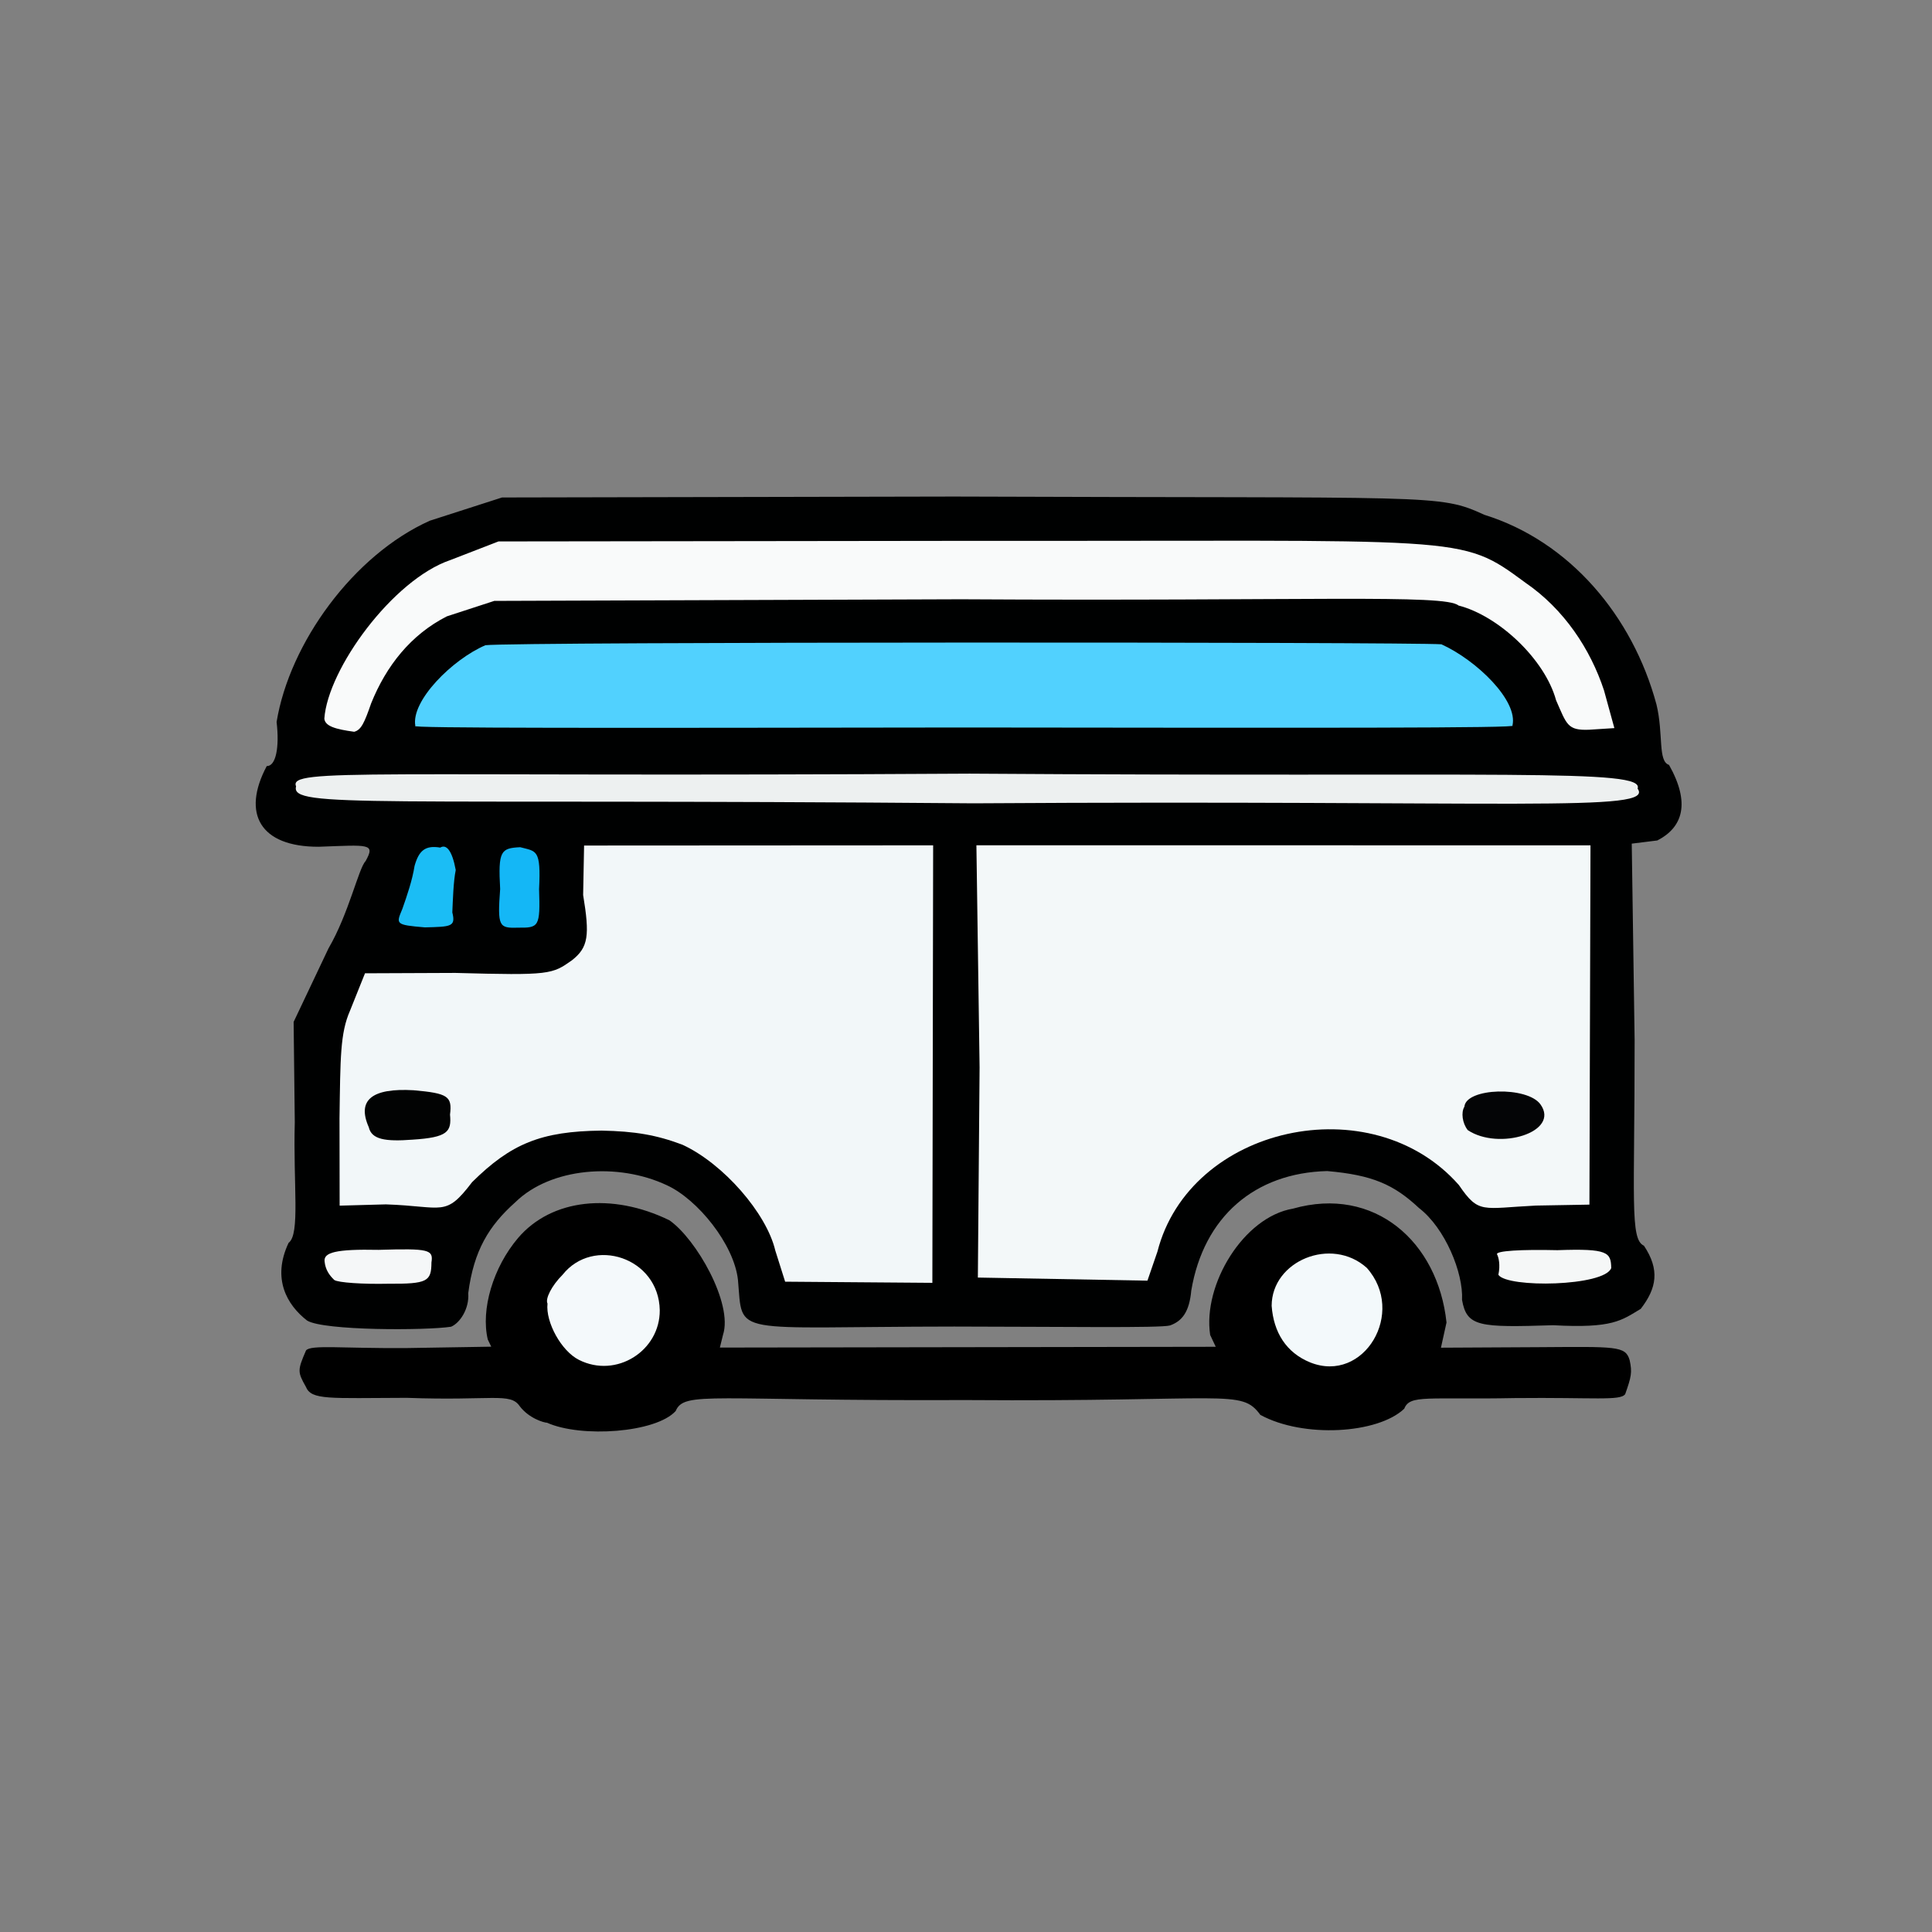<?xml version="1.0" ?>
<svg xmlns="http://www.w3.org/2000/svg" version="1.1" width="224" height="224">
  <rect width="100%" height="100%" fill="#808080" stroke="none"/>
  <defs/>
  <g>
    <path d="M 63.426 164.953 C 63.078 164.956 61.328 164.453 60.256 163.034 C 59.155 161.419 57.079 162.431 47.158 162.067 C 38.102 162.092 36.105 162.351 35.459 160.779 C 34.497 159.068 34.48 158.883 35.483 156.569 C 36.06 155.888 39.602 156.351 47.111 156.298 L 56.956 156.137 L 56.554 155.304 C 55.729 151.825 57.172 146.935 60.069 143.53 C 63.953 138.983 70.949 138.241 77.603 141.477 C 80.711 143.622 85.017 151.152 83.826 154.767 L 83.463 156.24 L 140.957 156.15 L 140.309 154.779 C 139.427 148.961 144.174 141.098 149.911 140.132 C 159.339 137.463 166.708 143.945 167.712 153.332 L 167.066 156.255 L 178.296 156.195 C 187.421 156.136 188.458 156.035 188.945 157.698 C 189.256 159.123 189.136 159.627 188.431 161.634 C 187.872 162.444 184.845 162 175.618 162.095 C 165.439 162.293 163.467 161.667 162.813 163.325 C 159.766 166.241 151.124 166.766 146.128 164.045 C 143.877 160.981 142.485 162.548 111.894 162.325 C 82.393 162.454 79.347 161.234 78.337 163.6 C 76.035 166.127 67.373 166.723 63.426 164.953" stroke-width="1.0" fill="rgb(0, 0, 0)" opacity="1.0"/>
    <path d="M 35.604 153.107 C 33.285 151.313 31.494 148.261 33.46 144.099 C 34.823 143.101 33.979 137.393 34.178 130.099 L 34.044 118.484 L 38.086 109.96 C 40.437 105.933 41.583 100.649 42.385 99.843 C 43.546 97.757 42.785 97.965 36.952 98.175 C 30.135 98.19 28.0 94.319 30.927 88.821 C 31.985 88.85 32.418 86.652 32.069 83.707 C 33.57 74.566 40.971 64.343 49.834 60.373 L 58.205 57.679 L 110.618 57.572 C 166.806 57.787 166.737 57.234 172.1 59.687 C 181.963 62.756 189.286 71.394 192.057 81.686 C 192.882 85.098 192.196 88.269 193.509 88.683 C 196.0 93.101 195.129 95.917 192.153 97.445 L 189.188 97.813 L 189.521 120.597 C 189.531 139.04 188.95 143.695 190.602 144.43 C 192.457 147.214 192.089 149.349 190.23 151.752 C 187.997 153.086 187.007 154.033 180.079 153.649 C 171.493 153.922 170.061 153.836 169.511 150.71 C 169.677 147.577 167.542 142.379 164.524 140.064 C 161.593 137.32 159.114 136.234 153.876 135.775 C 145.484 135.986 139.557 141.069 138.117 149.638 C 137.895 152.111 137.047 153.18 135.653 153.675 C 134.593 153.992 123.018 153.814 110.635 153.804 C 84.409 153.824 86.159 155.053 85.561 148.396 C 85.111 144.266 80.881 139.051 77.317 137.419 C 71.608 134.733 63.851 135.384 59.767 139.37 C 56.671 142.129 54.936 144.99 54.289 149.928 C 54.431 151.761 53.296 153.415 52.295 153.824 C 49.427 154.27 37.532 154.293 35.604 153.107" stroke-width="1.0" fill="rgb(0, 1, 1)" opacity="0.998"/>
    <path d="M 67.121 157.665 C 65.08 156.64 63.244 153.294 63.478 151.138 C 63.193 150.592 63.96 149.059 65.223 147.802 C 68.77 143.328 76.379 145.79 76.494 151.904 C 76.528 156.625 71.445 159.853 67.121 157.665" stroke-width="1.0" fill="rgb(244, 249, 251)" opacity="1.0"/>
    <path d="M 151.908 157.963 C 149.117 156.827 147.661 154.471 147.438 151.398 C 147.449 146.175 154.37 143.326 158.461 146.991 C 163.083 152.152 158.14 160.457 151.908 157.963" stroke-width="1.0" fill="rgb(243, 249, 251)" opacity="1.0"/>
    <path d="M 48.155 84.161 C 47.626 81.274 52.432 76.459 56.282 74.808 C 59.68 74.404 163.563 74.426 167.122 74.702 C 171.183 76.543 176.038 81.233 175.356 84.121 C 176.494 84.425 152.289 84.396 111.778 84.347 C 71.112 84.402 46.903 84.444 48.155 84.161" stroke-width="1.0" fill="rgb(82, 210, 255)" opacity="0.995"/>
    <path d="M 46.657 105.36 C 47.205 103.807 47.803 102.053 48.065 100.397 C 48.557 98.649 49.278 97.974 51.043 98.272 C 51.731 97.854 52.412 98.551 52.839 100.873 C 52.563 102.217 52.505 104.429 52.443 105.787 C 52.855 107.455 52.302 107.443 49.267 107.522 C 45.793 107.229 45.919 107.144 46.657 105.36" stroke-width="1.0" fill="rgb(28, 193, 250)" opacity="0.98"/>
    <path d="M 57.989 103.076 C 57.736 98.616 58.084 98.343 60.312 98.226 C 62.202 98.729 62.731 98.427 62.502 103.092 C 62.646 107.475 62.477 107.586 60.031 107.554 C 57.844 107.63 57.667 107.413 57.989 103.076" stroke-width="1.0" fill="rgb(21, 187, 252)" opacity="0.975"/>
    <path d="M 38.754 148.402 C 38.196 147.864 37.724 147.221 37.633 146.248 C 37.515 145.214 38.914 144.808 43.903 144.911 C 49.718 144.737 50.264 144.873 50.023 146.367 C 50.008 148.576 49.569 148.868 44.992 148.839 C 42.139 148.903 39.199 148.716 38.754 148.402" stroke-width="1.0" fill="rgb(245, 247, 248)" opacity="1.0"/>
    <path d="M 173.725 147.801 C 173.967 146.667 173.759 145.779 173.572 145.433 C 173.37 145.025 176.375 144.849 180.57 144.948 C 186.453 144.737 186.77 145.204 186.809 147.021 C 186.033 149.153 174.734 149.357 173.725 147.801" stroke-width="1.0" fill="rgb(245, 247, 247)" opacity="0.999"/>
    <path d="M 89.888 144.985 C 88.869 140.666 83.872 134.919 79.139 132.729 C 76.126 131.589 73.613 131.158 69.746 131.085 C 62.728 131.159 59.253 132.6 54.737 137.059 C 51.603 141.177 51.454 139.86 44.742 139.638 L 39.378 139.785 L 39.363 129.653 C 39.465 122.618 39.437 119.791 40.581 117.184 L 42.319 112.845 L 52.799 112.802 C 63.806 113.106 64.004 112.965 66.314 111.336 C 68.227 109.83 68.383 108.456 67.61 103.765 L 67.72 98.033 L 108.191 98.01 L 108.1 148.735 L 91.031 148.602 L 89.888 144.985" stroke-width="1.0" fill="rgb(242, 247, 249)" opacity="0.997"/>
    <path d="M 113.575 123.767 L 113.206 98.002 L 184.404 98.011 L 184.281 139.667 L 178.082 139.776 C 171.828 140.082 171.471 140.8 169.148 137.399 C 159.025 125.882 137.92 130.535 134.192 145.125 L 133.036 148.482 L 113.375 148.123 L 113.575 123.767" stroke-width="1.0" fill="rgb(243, 248, 249)" opacity="0.998"/>
    <path d="M 34.328 91.174 C 33.397 88.998 42.761 90.116 112.415 89.698 C 174.325 90.116 190.763 89.069 189.866 91.432 C 191.903 94.229 175.728 92.734 112.87 93.139 C 42.886 92.562 33.633 93.748 34.328 91.174" stroke-width="1.0" fill="rgb(240, 243, 243)" opacity="0.984"/>
    <path d="M 37.605 83.319 C 38.001 77.566 45.537 67.212 52.204 64.938 L 57.795 62.775 L 110.714 62.709 C 170.621 62.769 169.101 61.857 176.868 67.565 C 181.33 70.622 184.401 75.259 185.974 80.052 L 187.173 84.418 L 184.241 84.606 C 181.721 84.707 181.652 83.996 180.414 81.189 C 179.124 76.461 173.772 71.402 169.098 70.203 C 167.537 68.863 151.416 69.717 111.415 69.481 L 57.308 69.669 L 51.811 71.461 C 47.635 73.584 44.787 77.191 43.032 81.545 C 42.262 83.76 41.884 84.642 41.063 84.843 C 38.953 84.552 37.686 84.215 37.605 83.319" stroke-width="1.0" fill="rgb(249, 250, 250)" opacity="1.0"/>
    <path d="M 42.756 130.689 C 41.36 127.526 43.139 126.13 47.946 126.405 C 51.947 126.759 52.441 127.105 52.176 129.233 C 52.367 131.218 51.905 131.872 47.849 132.133 C 44.619 132.381 43.085 132.102 42.756 130.689" stroke-width="1.0" fill="rgb(1, 2, 2)" opacity="0.991"/>
    <path d="M 170.172 131.026 C 169.548 130.231 169.379 128.974 169.785 128.315 C 169.965 126.109 177.077 125.917 178.601 128.039 C 180.922 131.262 173.774 133.435 170.172 131.026" stroke-width="1.0" fill="rgb(2, 3, 4)" opacity="0.985"/>
  </g>
</svg>
